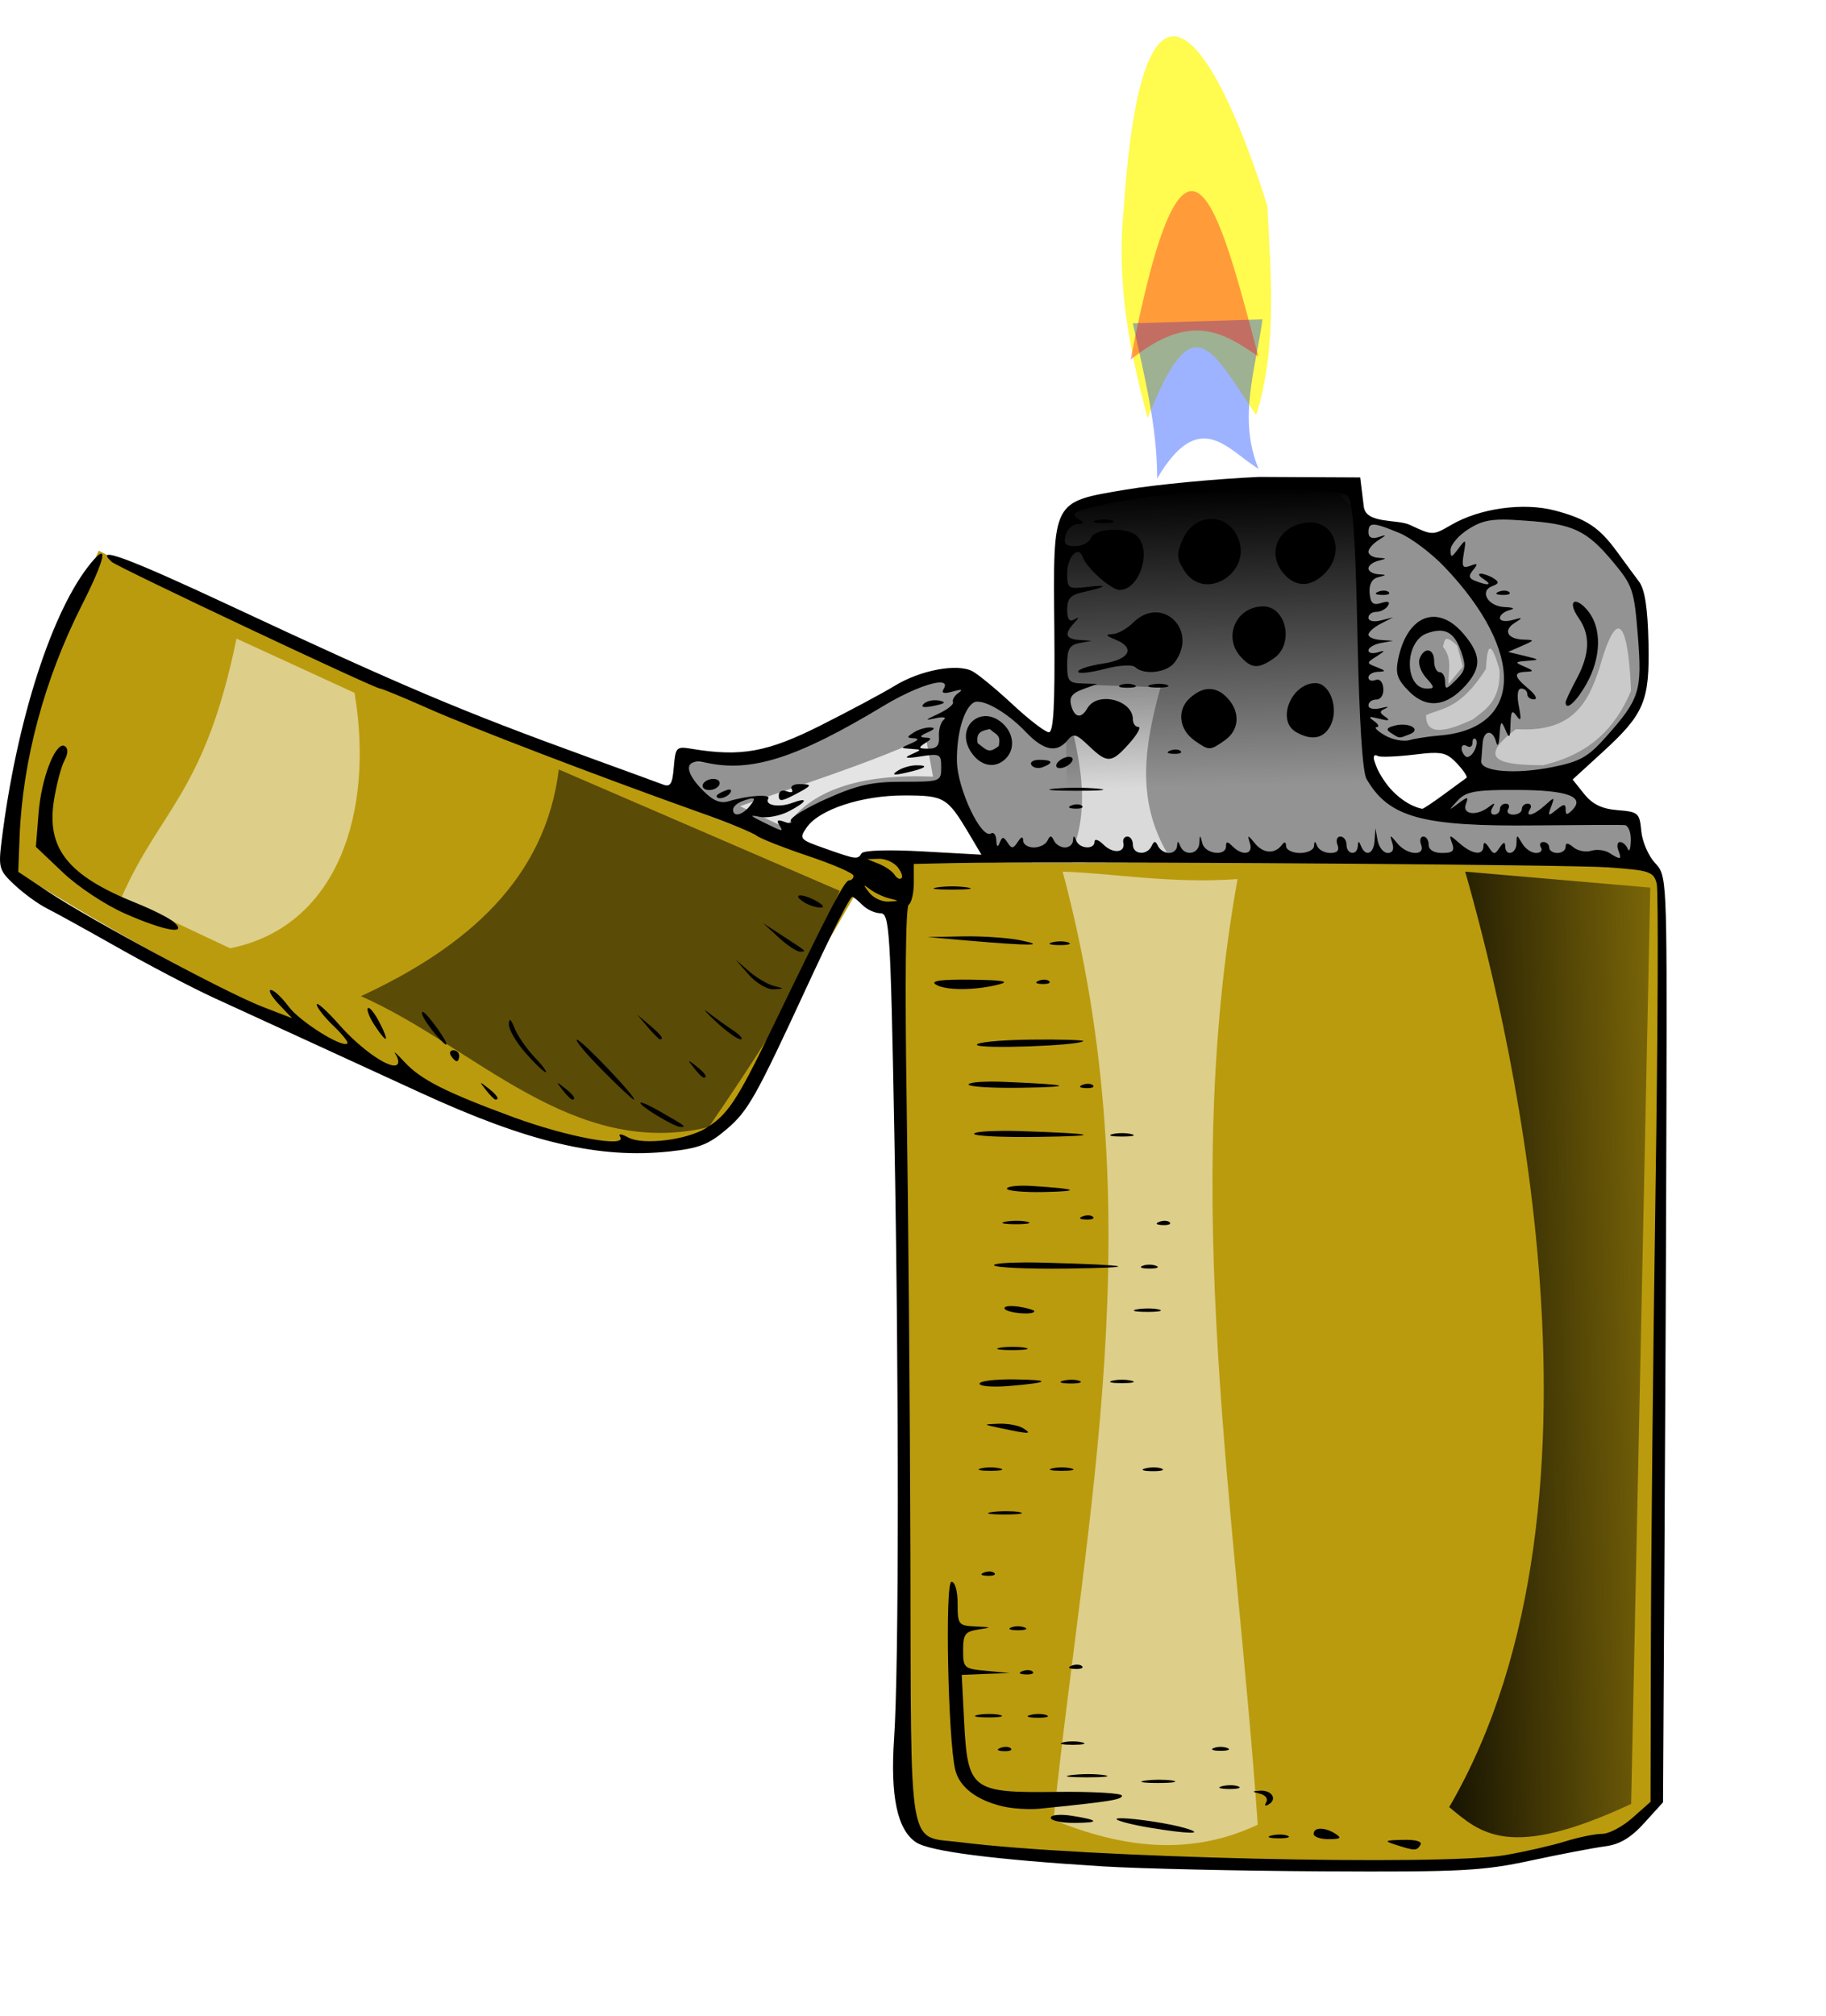 <?xml version="1.0" encoding="UTF-8" standalone="no"?>
<!-- Created with Inkscape (http://www.inkscape.org/) -->

<svg
   xmlns:dc="http://purl.org/dc/elements/1.1/"
   xmlns:cc="http://creativecommons.org/ns#"
   xmlns:rdf="http://www.w3.org/1999/02/22-rdf-syntax-ns#"
   xmlns:svg="http://www.w3.org/2000/svg"
   xmlns="http://www.w3.org/2000/svg"
   xmlns:xlink="http://www.w3.org/1999/xlink"
   xmlns:sodipodi="http://sodipodi.sourceforge.net/DTD/sodipodi-0.dtd"
   xmlns:inkscape="http://www.inkscape.org/namespaces/inkscape"
   id="svg27296"
   version="1.1"
   inkscape:version="0.48.4 r9939"
   width="465.363"
   height="513.523"
   sodipodi:docname="Tinderbox.svg">
  <defs
     id="defs27300">
    <linearGradient
       inkscape:collect="always"
       id="linearGradient27870">
      <stop
         style="stop-color:#000000;stop-opacity:1;"
         offset="0"
         id="stop27872" />
      <stop
         style="stop-color:#000000;stop-opacity:0;"
         offset="1"
         id="stop27874" />
    </linearGradient>
    <linearGradient
       id="linearGradient27827">
      <stop
         style="stop-color:#000000;stop-opacity:1;"
         offset="0"
         id="stop27829" />
      <stop
         style="stop-color:#000000;stop-opacity:0;"
         offset="1"
         id="stop27831" />
    </linearGradient>
    <linearGradient
       inkscape:collect="always"
       xlink:href="#linearGradient27827"
       id="linearGradient27833"
       x1="201.252"
       y1="29.666"
       x2="255.839"
       y2="29.666"
       gradientUnits="userSpaceOnUse"
       gradientTransform="matrix(0.021,1,-1,0.021,256.093,36.878)" />
    <filter
       inkscape:collect="always"
       id="filter27839"
       color-interpolation-filters="sRGB">
      <feGaussianBlur
         inkscape:collect="always"
         stdDeviation="0.763"
         id="feGaussianBlur27841" />
    </filter>
    <filter
       inkscape:collect="always"
       id="filter27854"
       x="-0.244"
       width="1.487"
       y="-0.153"
       height="1.305"
       color-interpolation-filters="sRGB">
      <feGaussianBlur
         inkscape:collect="always"
         stdDeviation="1.965"
         id="feGaussianBlur27856" />
    </filter>
    <linearGradient
       inkscape:collect="always"
       xlink:href="#linearGradient27870"
       id="linearGradient27876"
       x1="260.583"
       y1="172.004"
       x2="337.192"
       y2="170.256"
       gradientUnits="userSpaceOnUse"
       gradientTransform="translate(0,225)" />
    <filter
       inkscape:collect="always"
       id="filter27878"
       x="-0.836"
       width="2.672"
       y="-0.175"
       height="1.351"
       color-interpolation-filters="sRGB">
      <feGaussianBlur
         inkscape:collect="always"
         stdDeviation="12.987"
         id="feGaussianBlur27880" />
    </filter>
    <filter
       inkscape:collect="always"
       id="filter27882"
       x="-0.874"
       width="2.748"
       y="-0.182"
       height="1.364"
       color-interpolation-filters="sRGB">
      <feGaussianBlur
         inkscape:collect="always"
         stdDeviation="13.37"
         id="feGaussianBlur27884" />
    </filter>
    <filter
       inkscape:collect="always"
       id="filter27896"
       x="-0.205"
       width="1.41"
       y="-0.27"
       height="1.54"
       color-interpolation-filters="sRGB">
      <feGaussianBlur
         inkscape:collect="always"
         stdDeviation="7.467"
         id="feGaussianBlur27898" />
    </filter>
    <filter
       inkscape:collect="always"
       id="filter27910"
       x="-0.477"
       width="1.955"
       y="-0.367"
       height="1.735"
       color-interpolation-filters="sRGB">
      <feGaussianBlur
         inkscape:collect="always"
         stdDeviation="8.648"
         id="feGaussianBlur27912" />
    </filter>
    <filter
       inkscape:collect="always"
       id="filter27916"
       x="-0.152"
       width="1.304"
       y="-0.18"
       height="1.361"
       color-interpolation-filters="sRGB">
      <feGaussianBlur
         inkscape:collect="always"
         stdDeviation="1.331"
         id="feGaussianBlur27918" />
    </filter>
    <filter
       inkscape:collect="always"
       id="filter27922"
       x="-0.174"
       width="1.347"
       y="-0.157"
       height="1.314"
       color-interpolation-filters="sRGB">
      <feGaussianBlur
         inkscape:collect="always"
         stdDeviation="0.971"
         id="feGaussianBlur27924" />
    </filter>
    <filter
       inkscape:collect="always"
       id="filter27928"
       x="-0.269"
       width="1.538"
       y="-0.119"
       height="1.238"
       color-interpolation-filters="sRGB">
      <feGaussianBlur
         inkscape:collect="always"
         stdDeviation="0.409"
         id="feGaussianBlur27930" />
    </filter>
    <filter
       inkscape:collect="always"
       id="filter27934"
       x="-0.133"
       width="1.267"
       y="-0.286"
       height="1.572"
       color-interpolation-filters="sRGB">
      <feGaussianBlur
         inkscape:collect="always"
         stdDeviation="1.96"
         id="feGaussianBlur27936" />
    </filter>
    <filter
       inkscape:collect="always"
       id="filter27940"
       x="-0.243"
       width="1.486"
       y="-0.095"
       height="1.19"
       color-interpolation-filters="sRGB">
      <feGaussianBlur
         inkscape:collect="always"
         stdDeviation="2.765"
         id="feGaussianBlur27942" />
    </filter>
    <filter
       inkscape:collect="always"
       id="filter28016"
       x="-0.699"
       width="2.398"
       y="-0.53"
       height="2.06"
       color-interpolation-filters="sRGB">
      <feGaussianBlur
         inkscape:collect="always"
         stdDeviation="6.788"
         id="feGaussianBlur28018" />
    </filter>
    <filter
       inkscape:collect="always"
       id="filter28020"
       x="-0.532"
       width="2.064"
       y="-0.434"
       height="1.867"
       color-interpolation-filters="sRGB">
      <feGaussianBlur
         inkscape:collect="always"
         stdDeviation="5.246"
         id="feGaussianBlur28022" />
    </filter>
  </defs>
  <sodipodi:namedview
     pagecolor="#ffffff"
     bordercolor="#666666"
     borderopacity="1"
     objecttolerance="10"
     gridtolerance="10"
     guidetolerance="10"
     inkscape:pageopacity="0"
     inkscape:pageshadow="2"
     inkscape:window-width="1270"
     inkscape:window-height="736"
     id="namedview27298"
     showgrid="false"
     inkscape:zoom="0.85818182"
     inkscape:cx="361.73127"
     inkscape:cy="216.96087"
     inkscape:window-x="4"
     inkscape:window-y="22"
     inkscape:window-maximized="0"
     inkscape:current-layer="svg27296"
     fit-margin-top="0"
     fit-margin-left="0"
     fit-margin-right="0"
     fit-margin-bottom="0" />
  <path
     style="fill:#6b6b6b;fill-opacity:0.728;stroke:none"
     d="m 315.682,123.854 c -13.636,0.145 -27.654,1.2 -43.144,5.671 -5.857,8.882 -2.294,39.731 -3.446,59.59 l -27.439,-17.319 c -22.509,5.531 -41.674,24.457 -67.529,22.204 l 1.221,7.721 26.828,13 c 2.455,-11.365 18.116,-14.06 39.479,-13 l 11.778,15.443 166.336,2.007 c -3.81,-12.3 -3.444,-10.849 -15.486,-13 l -5.278,-8.55 c 7.086,-3.885 12.351,-9.163 18.933,-19.107 1.615,-22.301 2.592,-28.612 -15.268,-45.107 -16.815,-3.251 -24.46,-4.121 -36.993,5.278 -10.944,-3.872 -21.783,-7.788 -25.607,-14.657 -8.131,-0.03 -16.204,-0.262 -24.386,-0.174 z m 51.432,66.482 c 5.781,2.521 5.109,4.612 7.285,6.893 -0.539,5.374 -5.665,7.536 -11.56,9.161 -14.077,-2.091 -9.673,-9.463 -13.654,-14.439 z"
     id="path27820"
     inkscape:connector-curvature="0"
     sodipodi:nodetypes="scccccccccccccccsccccc" />
  <path
     style="fill:#ba9b0d;fill-opacity:1;stroke:none"
     d="m 221.276,222.535 c -7.396,-5.906 1.202,-5.248 9.777,-4.601 l 22.429,1.725 c 55.977,0.959 146.245,-3.462 167.93,2.876 3.798,4.651 0.96,25.975 1.28,38.963 1.597,64.843 -1.033,130.296 -0.234,195.139 1.104,4.397 -5.73,8.795 -11.973,13.192 l -43.133,5.751 c -45.806,-1.423 -93.809,0.816 -135.149,-8.051 l -4.026,-234.067 -9.202,-5.176 c 0.71,-1.974 0.629,-4.738 2.3,-5.751 z"
     id="path27818"
     inkscape:connector-curvature="0"
     sodipodi:nodetypes="ccccsccccccc" />
  <path
     style="fill:#ba9b0d;fill-opacity:1;stroke:none"
     d="m 25.166,140.295 c 62.746,31.983 129.026,57.606 195.535,82.815 l -36.231,62.686 c -8.839,9.341 -22.346,7.012 -35.656,5.176 C 95.909,273.213 47.402,249.298 2.162,220.81 4.358,186.51 14.731,163.36 25.166,140.295 z"
     id="path27308"
     inkscape:connector-curvature="0"
     sodipodi:nodetypes="cccccc" />
  <path
     style="fill:#ffffff;fill-opacity:0.658;stroke:none;filter:url(#filter27854)"
     d="m 203.312,305.134 17.303,0.412 c -5.894,-10.094 -3.996,-20.187 -1.236,-30.281 l -18.127,-0.618 c 2.341,10.162 5.999,20.324 2.06,30.486 z"
     id="path27848"
     inkscape:connector-curvature="0"
     sodipodi:nodetypes="ccccc"
     transform="matrix(1.396,0,0,1.396,-10.49,-209.168)" />
  <path
     style="fill:url(#linearGradient27833);fill-opacity:1;stroke:none;filter:url(#filter27839)"
     d="m 254.067,239.448 c 3.388,6.948 2.908,42.049 4.156,58.232 l -56.087,1.982 c 0.855,-14.093 -2.638,-51.866 0.71,-56.699 14.93,-6.351 33.073,-4.938 51.221,-3.515 z"
     id="path27825"
     inkscape:connector-curvature="0"
     sodipodi:nodetypes="ccccc"
     transform="matrix(1.396,0,0,1.396,-10.49,-209.168)" />
  <path
     style="fill:none;stroke:none"
     d="m 249.365,188.286 2.847,-2.237 3.863,4.677 z"
     id="path27843"
     inkscape:connector-curvature="0" />
  <path
     style="fill:#ffffff;fill-opacity:0.748;stroke:none;filter:url(#filter27934)"
     d="m 142.598,296.954 8.302,3.933 c 4.443,-6.827 13.579,-9.893 26.947,-9.322 l -1.311,-7.137 c -11.313,5.051 -22.625,8.55 -33.938,12.526 z"
     id="path27932"
     inkscape:connector-curvature="0"
     sodipodi:nodetypes="ccccc"
     transform="matrix(1.396,0,0,1.396,-10.49,-209.168)" />
  <path
     style="fill:#ffffff;fill-opacity:0.515;stroke:none;filter:url(#filter27878)"
     d="m 201.518,308.898 c 8.941,0.253 19.697,2.242 31.924,1.357 -10.407,58.069 -0.386,114.489 3.687,172.558 -12.429,5.869 -24.859,4.207 -37.288,-0.874 5.881,-56.341 18.386,-110.538 1.677,-173.04 z"
     id="path27858"
     inkscape:connector-curvature="0"
     sodipodi:nodetypes="ccccc"
     transform="matrix(1.396,0,0,1.396,-10.49,-209.168)" />
  <path
     style="fill:url(#linearGradient27876);fill-opacity:1;stroke:none;filter:url(#filter27882)"
     d="m 275,308.898 33.792,2.913 -3.496,167.214 c -22.323,10.425 -27.517,5.277 -33.21,0.583 C 305.293,422.535 281.526,331.785 275,308.898 z"
     id="path27864"
     inkscape:connector-curvature="0"
     sodipodi:nodetypes="ccccc"
     transform="matrix(1.396,0,0,1.396,-10.49,-209.168)" />
  <path
     style="fill:#000000;fill-opacity:0.515;stroke:none;filter:url(#filter27896)"
     d="m 73.411,331.621 c 20.833,9.194 38.536,29.865 63.506,23.888 19.81,-29.035 17.88,-29.262 23.888,-43.114 L 109.534,290.254 c -2.467,19.881 -16.62,32.326 -36.123,41.367 z"
     id="path27886"
     inkscape:connector-curvature="0"
     sodipodi:nodetypes="ccccc"
     transform="matrix(1.396,0,0,1.396,-10.49,-209.168)" />
  <path
     style="fill:#ffffff;fill-opacity:0.515;stroke:none;filter:url(#filter27910)"
     d="m 49.523,322.881 -19.809,-9.322 c 7.082,-16.113 15.199,-19.026 20.975,-47.193 l 21.557,9.905 c 3.67,22.042 -3.25,42.716 -22.722,46.61 z"
     id="path27900"
     inkscape:connector-curvature="0"
     sodipodi:nodetypes="ccccc"
     transform="matrix(1.396,0,0,1.396,-10.49,-209.168)" />
  <path
     style="fill:#ffffff;fill-opacity:0.515;stroke:none;filter:url(#filter27916)"
     d="m 284.266,282.887 c 10.45,0.685 13.196,-4.934 15.243,-11.123 3.671,-13.041 5.324,-6.447 5.768,4.12 -3.565,8.56 -9.411,11.989 -16.067,13.595 -7.119,-0.059 -12.72,-0.678 -4.944,-6.592 z"
     id="path27914"
     inkscape:connector-curvature="0"
     sodipodi:nodetypes="ccccc"
     transform="matrix(1.396,0,0,1.396,-10.49,-209.168)" />
  <path
     style="fill:#ffffff;fill-opacity:0.515;stroke:none;filter:url(#filter27922)"
     d="m 267.863,280.35 c -0.062,3.844 3.635,3.062 8.594,0.728 1.765,-1.488 5.114,-3.072 4.807,-9.031 -1.746,-6.034 -2.271,-4.128 -2.476,-0.146 -4.785,7.583 -8.335,7.164 -10.924,8.448 z"
     id="path27920"
     inkscape:connector-curvature="0"
     sodipodi:nodetypes="ccccc"
     transform="matrix(1.396,0,0,1.396,-10.49,-209.168)" />
  <path
     style="fill:#ffffff;fill-opacity:0.515;stroke:none;filter:url(#filter27928)"
     d="m 270.922,267.823 c 0.384,-0.784 0.053,-2.639 2.622,-0.146 l 1.02,3.787 -2.622,3.204 c -0.064,-2.282 0.812,-4.564 -1.02,-6.846 z"
     id="path27926"
     inkscape:connector-curvature="0"
     sodipodi:nodetypes="ccccc"
     transform="matrix(1.396,0,0,1.396,-10.49,-209.168)" />
  <path
     style="fill:#000000"
     d="m 320.83,121.498 c -11.133,0.501 -26.367,1.959 -33.852,3.228 -19.028,3.227 -18.583,2.329 -18.278,35.684 0.175,19.216 -0.196,26.148 -1.396,26.13 -0.899,-0.014 -5.007,-3.159 -9.161,-7.023 -4.154,-3.865 -8.795,-7.704 -10.295,-8.507 -3.864,-2.068 -13.292,-0.306 -19.849,3.708 -3.071,1.88 -11.565,6.414 -18.845,10.077 -13.533,6.809 -20.264,8.053 -32.805,5.976 -3.99,-0.661 -4.205,-0.473 -4.624,4.624 -0.358,4.356 -0.877,5.185 -2.792,4.45 -1.294,-0.497 -9.894,-3.635 -19.107,-6.98 -32.337,-11.74 -47.201,-18.027 -90.955,-38.476 -26.321,-12.301 -35.089,-15.546 -30.406,-11.255 1.453,1.332 67.032,32.281 68.402,32.281 0.477,0 5.992,2.278 12.258,5.06 11.03,4.897 42.305,16.88 69.056,26.436 7.164,2.559 13.76,5.251 14.657,5.976 0.898,0.725 6.84,3.06 13.174,5.191 6.334,2.132 11.517,4.376 11.517,5.017 0,0.641 -0.517,1.178 -1.134,1.178 -1.145,0 -4.664,6.77 -19.631,37.691 -8.96,18.511 -11.352,22.095 -16.926,25.476 -4.951,3.004 -15.996,4.324 -19.674,2.356 -1.906,-1.02 -2.67,-1.064 -2.094,-0.131 1.727,2.794 -13.522,-0.024 -27.09,-5.017 -17.484,-6.435 -23.703,-9.579 -27.919,-14.134 -1.919,-2.074 -2.954,-2.971 -2.268,-1.963 0.685,1.008 0.902,2.195 0.48,2.617 -1.531,1.531 -9.175,-3.7 -14.788,-10.077 -3.159,-3.589 -5.758,-5.923 -5.758,-5.191 0,0.732 1.893,3.167 4.188,5.366 2.295,2.199 3.922,4.235 3.621,4.537 -1.266,1.266 -12.16,-5.573 -15.006,-9.423 -1.698,-2.297 -3.736,-4.188 -4.493,-4.188 -0.757,0 0.145,1.638 2.007,3.621 l 3.403,3.577 -7.678,-2.966 c -9.295,-3.617 -43.804,-22.156 -54.442,-29.228 l -7.678,-5.104 0.349,-9.03 c 0.775,-19.407 6.344,-40.1 15.835,-58.848 5.944,-11.741 6.972,-16.35 2.443,-10.906 -9.977,11.993 -19.065,40.21 -22.859,70.844 -0.856,6.911 -0.675,7.571 3.315,11.298 2.332,2.178 6.002,4.853 8.158,5.933 2.156,1.08 10.296,5.57 18.104,9.99 7.807,4.42 18.8,10.185 24.429,12.782 5.629,2.597 17.79,8.163 27.003,12.389 9.213,4.226 20.835,9.573 25.825,11.866 27.459,12.614 45.44,16.846 63.428,14.919 7.469,-0.8 9.96,-1.768 14.57,-5.715 5.418,-4.638 7.351,-8.066 20.329,-36.12 6.481,-14.01 11.028,-23.033 11.647,-23.033 0.263,0 1.422,0.942 2.574,2.094 1.152,1.152 3.223,2.094 4.58,2.094 2.301,0 2.559,3.75 3.534,55.489 1.22,64.794 1.186,136.664 -0.044,154.601 -1.017,14.839 0.798,23.446 5.627,26.61 3.506,2.297 19.713,4.365 47.55,6.107 9.213,0.577 34.441,1.149 56.056,1.265 35.255,0.19 40.716,-0.098 53.046,-2.748 7.56,-1.625 16.071,-3.247 18.933,-3.621 3.75,-0.49 6.556,-2.176 9.99,-5.976 l 4.755,-5.235 0.349,-59.851 c 0.205,-32.915 0.451,-86.053 0.523,-118.045 0.131,-57.891 0.1,-58.182 -2.923,-61.422 -1.67,-1.79 -3.241,-5.427 -3.49,-8.114 -0.427,-4.606 -0.756,-4.904 -6.02,-5.322 -4.021,-0.319 -6.425,-1.5 -8.55,-4.144 l -2.923,-3.664 7.547,-6.893 c 10.768,-9.841 12.112,-13.074 11.778,-28.093 -0.191,-8.587 -0.919,-13.417 -2.356,-15.355 -1.153,-1.555 -3.682,-4.97 -5.584,-7.59 -4.543,-6.259 -7.792,-8.456 -15.923,-10.601 -8.018,-2.115 -19.148,-0.559 -26.392,3.664 -4.695,2.737 -4.785,2.713 -10.557,0 -3.195,-1.502 -11.206,-0.2 -11.735,-4.624 l -0.916,-7.46 z m 7.852,3.228 c 7.859,0.085 13.786,0.571 14.745,1.527 1.351,1.347 2.011,10.476 2.53,35.597 0.451,21.832 1.267,34.796 2.312,36.6 5.683,9.813 14.149,12.126 43.056,11.822 11.517,-0.121 21.724,-0.156 22.684,-0.087 0.972,0.07 1.675,1.831 1.614,3.97 -0.061,2.111 -0.398,3.054 -0.785,2.094 -0.387,-0.96 -1.283,-1.745 -1.963,-1.745 -0.68,0 -0.878,0.942 -0.436,2.094 0.934,2.433 0.594,2.534 -2.268,0.698 -1.152,-0.738 -3.244,-0.997 -4.624,-0.567 -1.38,0.43 -3.422,0.053 -4.537,-0.872 -1.43,-1.187 -2.007,-1.236 -2.007,-0.131 0,0.862 -0.942,1.57 -2.094,1.57 -1.152,0 -2.094,-0.628 -2.094,-1.396 0,-0.768 -0.67,-1.396 -1.483,-1.396 -0.813,0 -1.085,0.628 -0.611,1.396 0.475,0.768 -0.106,1.396 -1.265,1.396 -1.159,0 -2.751,-1.099 -3.534,-2.443 -1.355,-2.327 -1.399,-2.327 -1.44,0 -0.048,2.745 -2.846,3.423 -2.879,0.698 -0.014,-1.167 -0.477,-1.051 -1.396,0.349 -1.222,1.861 -1.526,1.861 -2.748,0 -0.919,-1.4 -1.382,-1.516 -1.396,-0.349 -0.03,2.479 -2.801,2.159 -6.064,-0.698 -2.657,-2.327 -2.768,-2.327 -1.919,0 0.696,1.907 0.161,2.443 -2.53,2.443 -2.133,0 -3.446,-0.798 -3.446,-2.094 0,-1.152 -0.609,-2.094 -1.352,-2.094 -0.744,0 -1.009,0.942 -0.567,2.094 1.142,2.976 -3.547,2.706 -6.064,-0.349 -1.917,-2.327 -1.997,-2.327 -1.265,0 0.481,1.529 0.044,2.443 -1.178,2.443 -1.074,0 -2.241,-1.413 -2.574,-3.141 l -0.567,-3.141 -0.218,3.141 c -0.205,3.387 -2.3,4.237 -3.446,1.396 -0.563,-1.396 -0.741,-1.396 -0.829,0 -0.158,2.496 -2.879,2.166 -2.879,-0.349 0,-1.152 -0.721,-2.094 -1.57,-2.094 -0.85,0 -1.184,0.942 -0.742,2.094 0.539,1.405 -0.023,2.094 -1.789,2.094 -1.447,0 -2.972,-0.785 -3.359,-1.745 -0.563,-1.396 -0.741,-1.396 -0.829,0 -0.061,0.96 -1.658,1.745 -3.577,1.745 -1.919,0 -3.522,-0.785 -3.534,-1.745 -0.013,-1.081 -0.412,-1.214 -1.047,-0.349 -1.777,2.419 -4.722,2.282 -6.849,-0.305 -1.911,-2.325 -2.024,-2.32 -1.309,-0.044 0.887,2.821 -1.913,3.278 -4.45,0.742 -1.303,-1.303 -1.658,-1.303 -1.658,0 0,2.633 -5.308,1.982 -6.02,-0.742 -0.608,-2.327 -0.631,-2.327 -0.785,0 -0.185,2.798 -3.786,3.316 -4.842,0.698 -0.563,-1.396 -0.741,-1.396 -0.829,0 -0.061,0.96 -0.963,1.745 -2.05,1.745 -1.088,0 -2.344,-0.785 -2.792,-1.745 -0.651,-1.396 -1.006,-1.396 -1.658,0 -1.142,2.447 -4.755,2.182 -4.755,-0.349 0,-1.152 -0.628,-2.094 -1.396,-2.094 -0.768,0 -1.239,0.707 -1.047,1.57 0.576,2.592 -2.644,2.896 -5.06,0.48 -1.241,-1.241 -2.268,-1.564 -2.268,-0.742 0,2.083 -3.809,1.867 -4.668,-0.262 -0.563,-1.396 -0.741,-1.396 -0.829,0 -0.061,0.96 -0.963,1.745 -2.05,1.745 -1.088,0 -2.344,-0.785 -2.792,-1.745 -0.651,-1.396 -1.006,-1.396 -1.658,0 -0.448,0.96 -2.018,1.745 -3.49,1.745 -1.472,0 -2.693,-0.785 -2.705,-1.745 -0.014,-1.167 -0.477,-1.051 -1.396,0.349 -1.144,1.742 -1.553,1.758 -2.574,0.174 -1.036,-1.607 -1.368,-1.607 -2.007,0 -0.514,1.294 -0.798,1.106 -0.872,-0.611 -0.061,-1.389 -0.658,-2.174 -1.352,-1.745 -2.469,1.526 -8.56,-11.357 -8.681,-18.365 -0.119,-6.924 1.724,-13.413 4.231,-14.963 2.018,-1.247 8.444,2.347 13.305,7.46 4.519,4.753 7.882,5.457 10.601,2.181 1.577,-1.9 2.224,-1.739 5.497,1.396 4.717,4.519 5.753,4.443 10.295,-0.654 2.052,-2.303 3.086,-4.188 2.312,-4.188 -0.774,0 -1.396,-0.862 -1.396,-1.919 0,-5.006 -9.097,-7.23 -11.604,-2.836 -1.571,2.754 -3.308,2.414 -4.144,-0.785 -0.526,-2.01 0.244,-3.059 2.966,-4.057 l 3.708,-1.352 -3.839,-0.131 c -3.42,-0.098 -3.839,-0.619 -3.839,-4.886 0,-3.856 0.612,-4.922 3.141,-5.409 l 3.141,-0.567 -3.141,-0.218 c -3.535,-0.214 -3.964,-1.508 -1.396,-4.275 1.396,-1.504 1.396,-1.704 0,-0.916 -1.197,0.676 -1.745,-0.142 -1.745,-2.574 0,-2.732 0.881,-3.71 3.839,-4.362 6.31,-1.392 6.981,-2.061 1.396,-1.396 -4.981,0.593 -5.235,0.42 -5.235,-3.403 0,-4.291 2.912,-7.362 3.97,-4.188 0.898,2.693 7.249,8.376 9.379,8.376 5.063,0 8.303,-9.888 4.493,-13.698 -2.42,-2.42 -10.803,-2.105 -11.778,0.436 -0.442,1.152 -2.248,2.094 -4.013,2.094 -2.523,0 -3.017,-0.598 -2.443,-2.792 0.402,-1.536 1.756,-2.824 3.01,-2.836 1.812,-0.017 1.854,-0.268 0.349,-1.221 -2.701,-1.711 -0.993,-2.378 12.433,-4.886 9.752,-1.822 28.214,-2.803 41.311,-2.661 z m -20.372,7.46 c -2.795,0.172 -5.587,2.028 -7.023,5.497 -1.474,3.558 -1.378,4.773 0.611,7.809 5.268,8.04 17.549,0.155 13.523,-8.681 -1.498,-3.288 -4.316,-4.796 -7.111,-4.624 z m -26.741,0.131 c -0.759,-0.01 -1.589,0.085 -2.268,0.262 -1.358,0.354 -0.558,0.67 1.745,0.698 2.303,0.029 3.388,-0.272 2.443,-0.654 -0.473,-0.191 -1.16,-0.296 -1.919,-0.305 z m 101.817,0.044 c 1.428,0.007 3.101,0.123 5.148,0.262 12.331,0.835 15.772,2.418 22.466,10.426 5.097,6.098 5.471,7.146 6.413,18.933 1.126,14.096 0.489,16.077 -8.158,25.781 -4.579,5.139 -6.602,6.251 -13.741,7.678 -9.366,1.871 -18.229,1.131 -18.016,-1.527 0.077,-0.96 0.234,-3.001 0.349,-4.537 0.258,-3.441 2.577,-3.675 3.446,-0.349 0.377,1.441 0.719,0.725 0.872,-1.745 0.227,-3.648 0.438,-3.828 1.483,-1.396 1.034,2.406 1.206,2.213 1.309,-1.396 0.095,-3.334 0.409,-3.761 1.57,-2.094 1.085,1.557 1.232,0.932 0.567,-2.443 -0.565,-2.868 -0.342,-4.537 0.611,-4.537 0.829,0 1.527,0.628 1.527,1.396 0,0.768 0.785,1.378 1.745,1.352 0.96,-0.026 0.332,-1.22 -1.396,-2.661 -3.777,-3.151 -3.951,-4.232 -0.698,-4.362 2.089,-0.084 2.038,-0.283 -0.349,-1.309 -2.582,-1.109 -2.529,-1.24 0.698,-1.483 3.271,-0.247 3.228,-0.314 -0.698,-1.265 l -4.188,-1.003 3.49,-1.527 c 3.317,-1.448 3.344,-1.53 0.436,-1.614 -4.102,-0.119 -5.275,-2.365 -2.225,-4.275 2.156,-1.35 2.085,-1.447 -0.654,-0.698 -1.727,0.472 -3.141,0.24 -3.141,-0.523 0,-0.763 1.099,-1.656 2.443,-2.007 1.566,-0.409 1.099,-0.681 -1.265,-0.785 -4.215,-0.185 -6.483,-4.04 -3.141,-5.322 1.765,-0.677 1.851,-1.054 0.349,-2.007 -1.024,-0.649 -2.504,-1.178 -3.272,-1.178 -0.768,0 -0.454,0.608 0.698,1.352 2.379,1.538 1.335,1.806 -2.007,0.523 -1.755,-0.673 -1.885,-1.3 -0.611,-2.836 1.313,-1.582 1.152,-1.774 -0.742,-1.047 -1.949,0.748 -2.233,0.229 -1.658,-3.097 0.653,-3.776 0.56,-3.86 -1.352,-1.309 -1.786,2.383 -2.007,2.443 -2.007,0.349 0,-1.31 2.042,-3.702 4.537,-5.278 2.851,-1.802 4.876,-2.464 9.161,-2.443 z m -49.643,0.698 c -0.43,0.007 -0.846,0.051 -1.309,0.131 -7.033,1.223 -9.697,8.055 -5.104,13.131 3.01,3.326 6.774,3.259 10.252,-0.218 5.302,-5.302 2.611,-13.143 -3.839,-13.043 z m 16.053,0.611 c 1.045,-0.159 3.049,0.548 6.805,2.094 2.973,1.224 8.171,5.126 11.56,8.681 20.665,21.677 20.083,41.18 -1.265,42.925 -2.701,0.221 -6.142,0.749 -7.678,1.178 -1.536,0.428 -4.362,-0.104 -6.282,-1.221 -1.919,-1.118 -2.862,-2.055 -2.094,-2.094 0.768,-0.039 0.454,-0.764 -0.698,-1.57 -1.612,-1.129 -1.291,-1.245 1.396,-0.567 2.405,0.607 2.882,0.472 1.57,-0.436 -1.607,-1.113 -1.607,-1.46 0,-2.181 1.047,-0.47 0.506,-0.516 -1.221,-0.087 -1.782,0.442 -3.141,0.147 -3.141,-0.698 0,-0.82 0.903,-1.483 2.007,-1.483 1.155,0 1.911,-1.21 1.789,-2.836 -0.126,-1.679 -0.941,-2.547 -2.007,-2.138 -0.987,0.379 -1.789,0.089 -1.789,-0.654 0,-0.744 1.099,-1.386 2.443,-1.44 2.109,-0.085 2.051,-0.256 -0.305,-1.178 -2.709,-1.06 -2.709,-1.074 0,-2.792 2.157,-1.368 2.235,-1.603 0.305,-1.003 -1.344,0.418 -2.443,0.21 -2.443,-0.48 0,-0.69 1.413,-1.543 3.141,-1.876 l 3.141,-0.567 -3.141,-0.218 c -1.727,-0.105 -3.141,-0.702 -3.141,-1.352 0,-0.65 1.413,-1.903 3.141,-2.792 l 3.141,-1.614 -3.141,0.785 c -1.795,0.457 -3.141,0.153 -3.141,-0.698 0,-0.82 0.9,-1.483 2.007,-1.483 1.106,0 2.441,-0.72 2.966,-1.57 0.626,-1.014 0.045,-1.252 -1.701,-0.698 -2.082,0.661 -2.747,0.12 -2.966,-2.53 -0.182,-2.199 0.568,-3.602 2.138,-4.013 2.275,-0.596 2.297,-0.633 0,-0.785 -1.344,-0.089 -2.443,-0.772 -2.443,-1.483 0,-0.711 1.099,-1.568 2.443,-1.919 2.327,-0.608 2.327,-0.631 0,-0.785 -1.344,-0.089 -2.443,-0.797 -2.443,-1.527 0,-0.73 1.099,-2.015 2.443,-2.879 2.327,-1.496 2.327,-1.552 0,-0.829 -1.562,0.486 -2.443,0.046 -2.443,-1.265 0,-1.138 0.234,-1.795 1.047,-1.919 z m 3.01,16.795 c -0.485,-0.02 -1.023,0.06 -1.527,0.262 -1.114,0.446 -0.797,0.762 0.829,0.829 1.472,0.061 2.296,-0.234 1.832,-0.698 -0.232,-0.232 -0.649,-0.373 -1.134,-0.393 z m 30.711,0 c -0.485,-0.02 -1.023,0.06 -1.527,0.262 -1.114,0.446 -0.797,0.762 0.829,0.829 1.472,0.061 2.296,-0.234 1.832,-0.698 -0.232,-0.232 -0.649,-0.373 -1.134,-0.393 z m 17.842,2.836 c -0.837,0.173 -0.709,1.744 1.003,4.188 2.994,4.275 2.806,9.192 -0.567,15.486 -1.536,2.865 -2.792,5.546 -2.792,5.933 0,2.335 2.706,-0.057 5.322,-4.711 3.768,-6.704 3.935,-14.171 0.393,-18.54 -1.461,-1.802 -2.708,-2.49 -3.359,-2.356 z m -79.438,1.178 c -6.843,0 -10.324,7.736 -5.758,12.782 2.823,3.12 4.53,3.208 8.55,0.393 5.146,-3.604 3.111,-13.174 -2.792,-13.174 z m -27.57,1.527 c -1.828,0.038 -3.804,0.838 -5.627,2.661 -1.536,1.536 -3.891,2.83 -5.235,2.879 -1.872,0.068 -1.708,0.385 0.698,1.352 5.299,2.13 3.771,5.114 -3.141,6.151 -3.455,0.518 -6.282,1.448 -6.282,2.05 0,0.602 2.984,0.295 6.631,-0.654 3.902,-1.016 7.159,-1.212 7.939,-0.48 2.223,2.086 8.025,1.411 9.99,-1.178 4.705,-6.198 0.51,-12.897 -4.973,-12.782 z m 71.063,1.134 c -4.12,-0.039 -7.697,3.803 -9.117,10.906 -0.71,3.548 -0.18,5.098 2.836,8.114 4.453,4.453 9.508,3.9 14.396,-1.57 4.08,-4.567 3.958,-7.769 -0.48,-13.043 -2.494,-2.964 -5.162,-4.382 -7.634,-4.406 z m 1.221,3.534 c 2.713,-0.13 4.428,1.55 5.758,5.366 1.303,3.738 1.107,4.738 -1.309,7.154 -2.506,2.506 -2.792,2.574 -2.792,0.436 0,-1.322 -0.628,-2.399 -1.396,-2.399 -0.768,0 -1.396,-1.256 -1.396,-2.792 0,-3.291 -2.524,-3.739 -3.708,-0.654 -0.453,1.18 0.294,3.379 1.658,4.886 2.204,2.436 2.228,2.748 0.218,2.748 -5.773,0 -5.846,-11.857 -0.087,-14.047 1.146,-0.436 2.149,-0.655 3.054,-0.698 z m -127.642,13.218 c 1.641,-0.183 2.306,0.326 1.483,1.658 -0.65,1.051 0.1,1.249 2.356,0.611 2.227,-0.631 2.692,-0.521 1.44,0.349 -1.025,0.712 -1.653,1.791 -1.396,2.356 0.258,0.565 -1.405,1.897 -3.708,2.966 -3.527,1.637 -3.637,1.787 -0.698,1.134 1.919,-0.427 2.84,-0.234 2.05,0.393 -0.79,0.626 -1.331,2.548 -1.221,4.275 0.148,2.335 -0.598,3.113 -2.792,3.097 -2.416,-0.017 -2.544,-0.244 -0.829,-1.352 1.861,-1.203 1.861,-1.377 0,-1.483 -1.411,-0.081 -1.183,-0.501 0.698,-1.309 1.841,-0.791 2.079,-1.214 0.698,-1.265 -1.152,-0.042 -3.036,0.521 -4.188,1.265 -1.861,1.203 -1.861,1.377 0,1.483 1.411,0.081 1.183,0.5 -0.698,1.309 -2.792,1.2 -2.792,1.2 0,1.396 2.792,0.196 2.792,0.175 0,1.44 -1.99,0.902 -1.289,1.065 2.443,0.48 4.922,-0.771 5.235,-0.636 5.235,2.792 0,3.582 -0.181,3.664 -9.772,3.664 -7.919,0 -11.582,0.822 -19.5,4.362 -5.367,2.4 -9.44,4.921 -9.03,5.584 0.409,0.663 -0.34,0.767 -1.658,0.262 -1.625,-0.624 -2.081,-0.41 -1.396,0.698 1.201,1.943 1.292,1.984 -4.013,-0.611 -3.438,-1.681 -3.583,-1.919 -0.829,-1.352 1.845,0.38 5.143,-0.266 7.329,-1.396 4.741,-2.452 5.253,-3.773 0.829,-2.138 -3.4,1.257 -7.069,0.562 -6.02,-1.134 0.734,-1.187 -5.323,-0.776 -9.946,0.654 -2.24,0.693 -4.02,-0.007 -6.631,-2.617 -5.174,-5.174 -4.814,-8.394 0.829,-7.154 11.467,2.519 23.135,-1.231 45.107,-14.483 5.668,-3.418 11.093,-5.628 13.829,-5.933 z m 96.277,0.131 c -6.192,0 -10.03,9.512 -5.017,12.433 4.102,2.389 7.317,1.7 8.986,-1.963 1.959,-4.299 -0.388,-10.47 -3.97,-10.47 z m -47.942,0.174 c -0.633,0 -1.265,0.112 -1.745,0.305 -0.96,0.387 -0.174,0.698 1.745,0.698 1.919,0 2.705,-0.311 1.745,-0.698 -0.48,-0.194 -1.112,-0.305 -1.745,-0.305 z m 8.201,0 c -0.759,-0.01 -1.589,0.085 -2.268,0.262 -1.358,0.354 -0.558,0.67 1.745,0.698 2.303,0.029 3.388,-0.272 2.443,-0.654 -0.473,-0.191 -1.16,-0.296 -1.919,-0.305 z m 12.127,1.352 c -1.444,0.158 -2.942,0.938 -4.45,2.312 -3.334,3.037 -2.753,8.004 1.265,10.819 3.716,2.603 3.867,2.582 7.678,-0.087 3.674,-2.573 4.002,-7.089 0.785,-10.644 -1.635,-1.807 -3.421,-2.602 -5.278,-2.399 z m -69.405,2.836 c -1.135,0.01 -2.277,0.358 -2.836,0.916 -0.874,0.874 0.026,1.043 2.574,0.523 2.922,-0.596 3.272,-0.946 1.352,-1.352 -0.356,-0.075 -0.712,-0.09 -1.091,-0.087 z m 13.349,4.057 c -4.109,-0.325 -7.328,4.259 -4.144,9.117 2.403,3.668 6.175,4.382 8.856,1.701 2.318,-2.318 2.133,-6.069 -0.48,-8.681 -1.365,-1.365 -2.862,-2.029 -4.231,-2.138 z m 0.626,3.285 c 1.843,1.592 2.837,1.407 2.328,4.306 -2.582,2.061 -3.087,1.025 -5.396,-0.713 -0.478,-2.945 1.161,-3.134 3.068,-3.593 z m 104.551,-1.104 c -0.436,0.036 -0.85,0.098 -1.309,0.218 -2.115,0.553 -2.346,1.013 -0.916,1.919 2.266,1.436 1.865,1.381 4.668,0.305 2.811,-1.079 0.606,-2.694 -2.443,-2.443 z m 18.845,3.534 c 0.132,-0.053 0.31,0.004 0.48,0.174 0.454,0.454 0.253,1.823 -0.436,3.054 -0.689,1.231 -1.691,1.798 -2.225,1.265 -1.491,-1.491 -1.139,-3.547 0.436,-2.574 0.768,0.475 1.396,0.069 1.396,-0.872 0,-0.588 0.129,-0.958 0.349,-1.047 z m -359.501,1.789 c -2.309,-0.125 -5.598,8.584 -6.282,17.1 l -0.698,8.681 6.849,6.5 c 3.822,3.65 10.791,8.27 15.879,10.513 9.994,4.406 16.104,5.498 12.52,2.225 -1.124,-1.027 -5.505,-3.236 -9.728,-4.929 -17.411,-6.984 -22.892,-13.895 -20.896,-26.261 0.642,-3.98 1.837,-8.493 2.661,-10.033 0.941,-1.758 0.972,-3.101 0.131,-3.621 -0.144,-0.089 -0.282,-0.166 -0.436,-0.174 z m 283.64,1.003 c -0.485,-0.02 -1.023,0.06 -1.527,0.262 -1.114,0.446 -0.797,0.762 0.829,0.829 1.472,0.061 2.296,-0.234 1.832,-0.698 -0.232,-0.232 -0.649,-0.373 -1.134,-0.393 z m 64.912,0.872 c 3.491,-0.153 4.64,0.539 6.674,2.705 1.659,1.766 2.722,3.395 2.399,3.621 -0.323,0.226 -2.887,2.108 -5.715,4.188 -2.828,2.08 -5.341,3.757 -5.584,3.708 -3.248,-0.65 -6.937,-3.306 -9.335,-6.674 -2.9,-4.072 -4,-7.928 -1.919,-6.762 0.576,0.323 4.651,0.162 9.074,-0.349 1.808,-0.209 3.242,-0.385 4.406,-0.436 z m -92.613,1.003 c -0.25,0.035 -0.497,0.108 -0.785,0.218 -1.152,0.442 -2.094,1.345 -2.094,2.007 0,0.662 0.942,0.835 2.094,0.393 1.152,-0.442 2.094,-1.345 2.094,-2.007 0,-0.496 -0.558,-0.716 -1.309,-0.611 z m -7.154,0.742 c -1.581,0 -2.504,0.574 -2.05,1.309 0.454,0.734 1.752,1 2.879,0.567 2.886,-1.107 2.542,-1.876 -0.829,-1.876 z m -31.453,1.396 c -1.472,0.011 -3.603,0.66 -4.755,1.44 -1.529,1.035 -0.964,1.164 2.094,0.48 5.133,-1.148 6.232,-1.948 2.661,-1.919 z m -52.086,3.49 c -0.281,0.033 -0.592,0.11 -0.872,0.218 -1.123,0.431 -1.713,1.309 -1.309,1.963 0.404,0.654 1.669,0.823 2.792,0.393 1.123,-0.431 1.713,-1.309 1.309,-1.963 -0.303,-0.49 -1.076,-0.711 -1.919,-0.611 z m 22.292,1.309 c -1.479,0 -2.329,0.575 -1.876,1.309 0.453,0.734 -0.115,0.965 -1.265,0.523 -1.218,-0.467 -2.05,-0.003 -2.05,1.091 0,1.531 0.698,1.495 3.926,-0.174 4.675,-2.418 4.836,-2.748 1.265,-2.748 z m 70.932,0.916 c -2.024,-0.001 -4.073,0.071 -5.715,0.218 -3.283,0.295 -0.951,0.562 5.191,0.567 6.142,0.006 8.835,-0.224 5.976,-0.523 -1.429,-0.15 -3.429,-0.26 -5.453,-0.262 z m -88.992,0.48 c -0.22,0.033 -0.475,0.143 -0.785,0.262 -1.192,0.457 -2.181,1.051 -2.181,1.352 0,1.131 2.67,0.498 3.49,-0.829 0.367,-0.593 0.135,-0.883 -0.523,-0.785 z m 197.222,0.087 c 1.075,-0.016 2.259,0 3.577,0 12.976,0 17.715,1.697 14.265,5.148 -1.303,1.303 -1.658,1.261 -1.658,-0.174 0,-1.503 -0.438,-1.473 -2.356,0.087 -2.087,1.697 -2.255,1.619 -1.352,-0.785 0.965,-2.57 0.904,-2.588 -1.57,-0.349 -2.866,2.593 -5.161,3.17 -3.795,0.96 0.475,-0.768 0.202,-1.396 -0.611,-1.396 -0.813,0 -1.483,0.628 -1.483,1.396 0,0.768 -0.984,1.396 -2.181,1.396 -1.197,0 -1.783,-0.628 -1.309,-1.396 0.475,-0.768 0.202,-1.396 -0.611,-1.396 -0.813,0 -1.483,0.628 -1.483,1.396 0,0.768 -0.67,1.396 -1.483,1.396 -0.813,0 -1.013,-0.785 -0.436,-1.745 0.799,-1.33 0.575,-1.36 -0.96,-0.174 -3.058,2.362 -6.784,1.885 -5.802,-0.742 0.732,-1.959 0.521,-2.006 -1.876,-0.218 -2.617,1.952 -2.63,1.929 -0.218,-0.698 1.848,-2.013 3.814,-2.594 11.342,-2.705 z m -152.42,1.396 c 10.227,-0.001 10.999,0.445 16.49,9.641 l 3.228,5.453 -14.876,-0.829 c -8.791,-0.498 -15.18,-0.298 -15.661,0.48 -1.018,1.647 -1.325,1.59 -9.423,-1.265 -6.416,-2.263 -6.574,-2.458 -4.537,-5.366 3.211,-4.584 14.033,-8.113 24.778,-8.114 z m -38.738,0.742 c 0.8,-0.037 0.525,0.63 -0.654,2.05 -1.926,2.321 -4.188,2.76 -4.188,0.829 0,-0.686 0.967,-1.628 2.181,-2.094 1.281,-0.491 2.181,-0.763 2.661,-0.785 z m 82.972,1.527 c -0.485,-0.02 -1.023,0.06 -1.527,0.262 -1.114,0.446 -0.797,0.762 0.829,0.829 1.472,0.061 2.296,-0.234 1.832,-0.698 -0.232,-0.232 -0.649,-0.373 -1.134,-0.393 z m -50.647,13.872 c 1.633,-0.049 3.74,0.88 4.711,2.05 0.971,1.17 1.463,2.463 1.047,2.879 -0.416,0.416 -1.206,0.044 -1.745,-0.829 -0.539,-0.873 -2.321,-2.127 -3.97,-2.792 l -3.01,-1.221 z m 33.11,0.96 c 42.324,-0.165 143.718,0.571 152.726,1.221 10.642,0.769 11.624,1.096 12.389,4.144 0.456,1.817 0.307,37.069 -0.305,78.348 -0.612,41.279 -1.134,93.161 -1.178,115.297 l -0.087,40.264 -4.58,4.057 c -2.507,2.241 -5.994,4.101 -7.765,4.101 -1.771,0 -5.979,0.857 -9.379,1.919 -3.4,1.062 -10.278,2.625 -15.268,3.49 -16.315,2.826 -107.715,0.686 -138.897,-3.272 -13.605,-1.727 -12.53,4.288 -12.738,-72.371 -0.101,-37.012 -0.54,-89.422 -0.96,-116.475 -0.46,-29.62 -0.256,-49.511 0.523,-49.992 0.712,-0.44 1.309,-2.942 1.309,-5.584 l 0,-4.799 10.121,-0.218 c 3.193,-0.064 8.044,-0.107 14.09,-0.131 z m -36.775,5.933 c 0.025,-0.12 0.485,0.179 1.396,0.872 1.152,0.877 3.35,1.935 4.886,2.312 2.652,0.652 2.646,0.675 -0.174,0.829 -1.633,0.089 -3.832,-0.925 -4.886,-2.268 -0.833,-1.062 -1.247,-1.625 -1.221,-1.745 z m 22.335,0.131 c -1.392,0 -2.783,0.102 -3.839,0.262 -2.111,0.32 -0.384,0.567 3.839,0.567 4.223,0 5.95,-0.247 3.839,-0.567 -1.056,-0.16 -2.447,-0.262 -3.839,-0.262 z m -38.956,2.312 c -0.627,0.123 -0.353,0.738 1.309,1.789 1.129,0.714 2.993,1.308 4.144,1.309 1.154,4.5e-4 0.528,-0.818 -1.396,-1.832 -1.904,-1.003 -3.43,-1.388 -4.057,-1.265 z m -9.205,7.067 3.926,3.621 c 2.154,1.99 4.6,3.621 5.453,3.621 1.806,0 1.869,0.065 -4.493,-4.057 z m 50.952,3.359 -9.074,0.174 10.47,0.916 c 15.893,1.356 20.08,1.323 13.262,-0.087 -3.071,-0.635 -9.667,-1.097 -14.657,-1.003 z m 24.953,1.265 c -0.759,-0.01 -1.589,0.085 -2.268,0.262 -1.358,0.354 -0.558,0.67 1.745,0.698 2.303,0.029 3.388,-0.272 2.443,-0.654 -0.473,-0.191 -1.16,-0.296 -1.919,-0.305 z m -82.885,4.711 3.359,3.839 c 1.861,2.111 4.688,3.753 6.282,3.664 2.808,-0.157 2.836,-0.174 0.131,-0.829 -1.536,-0.371 -4.362,-2.014 -6.282,-3.664 z m 60.026,5.06 c -7.674,-0.099 -10.513,0.292 -9.074,1.221 2.405,1.554 9.945,1.554 16.053,0 3.031,-0.771 1.103,-1.117 -6.98,-1.221 z m 18.714,0 c -0.485,-0.02 -1.023,0.06 -1.527,0.262 -1.114,0.446 -0.797,0.762 0.829,0.829 1.472,0.061 2.296,-0.234 1.832,-0.698 -0.232,-0.232 -0.649,-0.373 -1.134,-0.393 z m -172.313,7.198 c -0.076,-0.013 -0.126,-0.006 -0.174,0.044 -0.389,0.389 0.356,2.333 1.658,4.319 3.247,4.955 3.98,4.551 1.265,-0.698 -1.074,-2.078 -2.218,-3.581 -2.748,-3.664 z m 85.72,0.611 c -0.071,0.077 0.914,1.12 2.748,2.836 2.668,2.495 5.515,4.537 6.325,4.537 0.811,0 -0.065,-1.041 -1.963,-2.312 -1.898,-1.272 -4.745,-3.313 -6.325,-4.537 -0.494,-0.382 -0.753,-0.559 -0.785,-0.523 z m -71.891,0.393 c -0.887,0 0.739,2.832 3.403,5.933 3.355,3.906 3.514,2.823 0.262,-1.745 -1.64,-2.303 -3.287,-4.188 -3.664,-4.188 z m 54.617,0.698 2.661,3.141 c 1.463,1.727 2.876,3.141 3.141,3.141 1.117,0 0.291,-1.122 -2.661,-3.621 z m -32.456,1.396 c -0.143,0.05 -0.239,0.398 -0.262,1.003 -0.049,1.317 1.849,4.615 4.231,7.329 2.383,2.714 4.7,4.929 5.148,4.929 0.448,0 -0.816,-1.727 -2.836,-3.839 -2.019,-2.111 -4.297,-5.409 -5.06,-7.329 -0.585,-1.471 -0.984,-2.177 -1.221,-2.094 z m 132.528,4.973 c -7.82,0.095 -13.875,0.713 -13.48,1.352 0.674,1.091 25.765,0.203 27.09,-0.96 0.337,-0.296 -5.79,-0.488 -13.611,-0.393 z m -115.384,0.043 c -0.742,-0.083 2.068,3.324 6.238,7.547 4.17,4.223 7.867,7.678 8.201,7.678 1.185,0 -13.114,-15.077 -14.439,-15.225 z m -31.54,2.661 c -0.813,0 -1.085,0.628 -0.611,1.396 0.475,0.768 1.145,1.396 1.483,1.396 0.339,0 0.611,-0.628 0.611,-1.396 0,-0.768 -0.67,-1.396 -1.483,-1.396 z m 60.113,2.792 c -0.072,0.072 0.353,0.638 1.221,1.745 1.054,1.344 2.153,2.443 2.443,2.443 1.149,0 0.406,-1.143 -1.919,-2.966 -1.107,-0.868 -1.673,-1.294 -1.745,-1.221 z m 76.952,5.191 c -3.379,0.021 -5.759,0.31 -5.758,0.742 0.001,0.576 6.125,0.952 13.611,0.829 14.005,-0.23 12.375,-0.806 -4.188,-1.483 -1.296,-0.053 -2.538,-0.094 -3.664,-0.087 z m -129.998,0.393 c -0.072,0.072 0.353,0.638 1.221,1.745 1.054,1.344 2.153,2.443 2.443,2.443 1.149,0 0.406,-1.143 -1.919,-2.966 -1.107,-0.868 -1.673,-1.294 -1.745,-1.221 z m 19.543,0 c -0.072,0.072 0.353,0.638 1.221,1.745 1.054,1.344 2.153,2.443 2.443,2.443 1.149,0 0.406,-1.143 -1.919,-2.966 -1.107,-0.868 -1.673,-1.294 -1.745,-1.221 z m 135.276,0.174 c -0.485,-0.02 -1.023,0.06 -1.527,0.262 -1.114,0.446 -0.797,0.762 0.829,0.829 1.472,0.061 2.296,-0.234 1.832,-0.698 -0.232,-0.232 -0.649,-0.373 -1.134,-0.393 z m -114.075,4.799 c -0.626,0.021 0.729,1.241 4.275,3.403 2.495,1.521 5.098,2.789 5.802,2.792 1.591,0.007 1.345,-0.191 -5.104,-3.882 -2.805,-1.606 -4.486,-2.328 -4.973,-2.312 z m 91.915,7.198 c -4.13,0.025 -7.024,0.31 -7.023,0.742 0.001,0.576 7.381,0.914 16.402,0.785 16.996,-0.243 15.057,-0.832 -4.886,-1.483 -1.584,-0.052 -3.116,-0.052 -4.493,-0.044 z m 30.667,0.567 c -0.886,0 -1.771,0.086 -2.443,0.262 -1.344,0.351 -0.244,0.611 2.443,0.611 2.687,0 3.787,-0.26 2.443,-0.611 -0.672,-0.176 -1.557,-0.262 -2.443,-0.262 z m -25.258,13.392 c -2.378,0.011 -4.057,0.306 -4.057,0.742 0,0.581 4.24,0.977 9.423,0.872 9.764,-0.197 8.679,-0.804 -2.792,-1.527 -0.912,-0.058 -1.781,-0.091 -2.574,-0.087 z m 16.751,7.547 c -0.485,-0.02 -1.023,0.06 -1.527,0.262 -1.114,0.446 -0.797,0.762 0.829,0.829 1.472,0.061 2.296,-0.234 1.832,-0.698 -0.232,-0.232 -0.649,-0.373 -1.134,-0.393 z m -18.191,1.396 c -1.012,-0.006 -2.098,0.051 -2.966,0.218 -1.736,0.334 -0.628,0.639 2.443,0.654 3.071,0.015 4.476,-0.261 3.141,-0.611 -0.667,-0.175 -1.605,-0.257 -2.617,-0.262 z m 37.734,0 c -0.485,-0.02 -1.023,0.06 -1.527,0.262 -1.114,0.446 -0.797,0.762 0.829,0.829 1.472,0.061 2.296,-0.234 1.832,-0.698 -0.232,-0.232 -0.649,-0.373 -1.134,-0.393 z m -35.553,10.601 c -4.985,0.02 -8.338,0.31 -8.07,0.742 0.357,0.576 8.622,0.952 18.365,0.829 19.386,-0.244 17.327,-0.875 -4.842,-1.483 -1.949,-0.053 -3.791,-0.094 -5.453,-0.087 z m 31.496,0.567 c -0.633,0 -1.265,0.112 -1.745,0.305 -0.96,0.387 -0.174,0.698 1.745,0.698 1.919,0 2.705,-0.311 1.745,-0.698 -0.48,-0.194 -1.112,-0.305 -1.745,-0.305 z m -34.986,10.557 c -1.368,-0.042 -2.167,0.226 -1.876,0.698 0.692,1.119 7.547,1.674 7.547,0.611 0,-0.297 -1.838,-0.846 -4.101,-1.178 -0.566,-0.083 -1.115,-0.117 -1.57,-0.131 z m 34.812,0.611 c -1.012,-0.006 -2.098,0.051 -2.966,0.218 -1.736,0.334 -0.628,0.639 2.443,0.654 3.071,0.015 4.476,-0.261 3.141,-0.611 -0.667,-0.175 -1.605,-0.257 -2.617,-0.262 z m -34.724,9.772 c -1.139,0 -2.277,0.052 -3.141,0.218 -1.727,0.333 -0.314,0.611 3.141,0.611 3.455,0 4.868,-0.278 3.141,-0.611 -0.864,-0.166 -2.002,-0.218 -3.141,-0.218 z m 0.349,8.288 c -4.799,-0.061 -8.725,0.436 -8.725,1.091 0,0.655 3.298,0.943 7.329,0.611 10.759,-0.886 11.309,-1.576 1.396,-1.701 z m 14.832,0.087 c -0.759,-0.01 -1.589,0.085 -2.268,0.262 -1.358,0.354 -0.558,0.669 1.745,0.698 2.303,0.029 3.388,-0.272 2.443,-0.654 -0.473,-0.191 -1.16,-0.296 -1.919,-0.305 z m 12.738,0 c -0.886,0 -1.771,0.086 -2.443,0.262 -1.344,0.351 -0.244,0.611 2.443,0.611 2.687,0 3.787,-0.26 2.443,-0.611 -0.672,-0.176 -1.557,-0.262 -2.443,-0.262 z m -31.409,11.211 c -4.141,0.161 -4.133,0.161 0.698,1.178 7.136,1.502 7.908,1.502 5.584,0 -1.152,-0.744 -3.978,-1.267 -6.282,-1.178 z m -2.094,11.124 c -0.886,0 -1.771,0.086 -2.443,0.262 -1.344,0.351 -0.244,0.611 2.443,0.611 2.687,0 3.787,-0.26 2.443,-0.611 -0.672,-0.176 -1.557,-0.262 -2.443,-0.262 z m 18.147,0 c -0.886,0 -1.771,0.086 -2.443,0.262 -1.344,0.351 -0.244,0.611 2.443,0.611 2.687,0 3.787,-0.26 2.443,-0.611 -0.672,-0.176 -1.557,-0.262 -2.443,-0.262 z m 23.557,0 c -0.759,-0.01 -1.589,0.085 -2.268,0.262 -1.358,0.354 -0.558,0.669 1.745,0.698 2.303,0.029 3.388,-0.272 2.443,-0.654 -0.473,-0.191 -1.16,-0.296 -1.919,-0.305 z m -37.691,11.168 c -1.265,-0.003 -2.603,0.058 -3.664,0.218 -2.122,0.321 -0.698,0.6 3.141,0.611 3.839,0.01 5.556,-0.279 3.839,-0.611 -0.858,-0.166 -2.05,-0.215 -3.315,-0.218 z m -4.144,15.355 c -0.485,-0.02 -1.023,0.06 -1.527,0.262 -1.114,0.446 -0.797,0.762 0.829,0.829 1.472,0.061 2.296,-0.234 1.832,-0.698 -0.232,-0.232 -0.649,-0.373 -1.134,-0.393 z m -9.815,2.617 c -1.687,0 -0.888,40.193 0.96,47.899 1.058,4.414 5.488,7.78 12.171,9.335 2.476,0.576 6.692,0.838 9.379,0.567 17.714,-1.783 20.939,-2.279 20.939,-3.315 0,-0.638 -7.525,-1.077 -16.708,-0.96 -21.63,0.277 -22.599,-0.473 -23.513,-17.886 l -0.611,-11.909 6.107,-0.262 6.107,-0.218 -5.933,-0.567 c -5.703,-0.514 -5.933,-0.705 -5.933,-5.235 0,-4.07 0.524,-4.776 3.839,-5.278 3.573,-0.541 3.525,-0.591 -0.698,-0.785 -4.327,-0.2 -4.537,-0.476 -4.537,-5.802 0,-3.226 -0.658,-5.584 -1.57,-5.584 z m 16.926,11.342 c -0.633,0 -1.265,0.112 -1.745,0.305 -0.96,0.387 -0.174,0.698 1.745,0.698 1.919,0 2.705,-0.311 1.745,-0.698 -0.48,-0.194 -1.112,-0.305 -1.745,-0.305 z m 15.225,9.772 c -0.485,-0.02 -1.023,0.06 -1.527,0.262 -1.114,0.446 -0.797,0.762 0.829,0.829 1.472,0.061 2.296,-0.234 1.832,-0.698 -0.232,-0.232 -0.649,-0.373 -1.134,-0.393 z m -12.564,1.396 c -0.485,-0.02 -1.023,0.06 -1.527,0.262 -1.114,0.446 -0.797,0.762 0.829,0.829 1.472,0.061 2.296,-0.234 1.832,-0.698 -0.232,-0.232 -0.649,-0.373 -1.134,-0.393 z m -9.815,11.168 c -1.012,-0.006 -2.098,0.051 -2.966,0.218 -1.736,0.334 -0.628,0.639 2.443,0.654 3.071,0.015 4.476,-0.261 3.141,-0.611 -0.667,-0.175 -1.605,-0.257 -2.617,-0.262 z m 12.564,0 c -0.759,-0.01 -1.589,0.085 -2.268,0.262 -1.358,0.354 -0.558,0.669 1.745,0.698 2.303,0.029 3.388,-0.272 2.443,-0.654 -0.473,-0.191 -1.16,-0.296 -1.919,-0.305 z m 8.55,6.98 c -0.886,0 -1.771,0.086 -2.443,0.262 -1.344,0.351 -0.244,0.611 2.443,0.611 2.687,0 3.787,-0.26 2.443,-0.611 -0.672,-0.176 -1.557,-0.262 -2.443,-0.262 z m -16.882,1.396 c -0.485,-0.02 -1.023,0.06 -1.527,0.262 -1.114,0.446 -0.797,0.762 0.829,0.829 1.472,0.061 2.296,-0.234 1.832,-0.698 -0.232,-0.232 -0.649,-0.373 -1.134,-0.393 z m 54.573,0 c -0.633,0 -1.265,0.112 -1.745,0.305 -0.96,0.387 -0.174,0.698 1.745,0.698 1.919,0 2.705,-0.311 1.745,-0.698 -0.48,-0.194 -1.112,-0.305 -1.745,-0.305 z m -33.677,6.936 c -1.518,-0.003 -3.108,0.106 -4.362,0.262 -2.509,0.311 -0.768,0.559 3.839,0.567 4.607,0.008 6.634,-0.249 4.537,-0.567 -1.049,-0.159 -2.495,-0.259 -4.013,-0.262 z m 18.147,1.44 c -1.265,-0.003 -2.603,0.058 -3.664,0.218 -2.122,0.321 -0.698,0.6 3.141,0.611 3.839,0.01 5.556,-0.279 3.839,-0.611 -0.858,-0.166 -2.05,-0.215 -3.315,-0.218 z m 18.147,1.396 c -0.759,-0.01 -1.589,0.085 -2.268,0.262 -1.358,0.354 -0.558,0.669 1.745,0.698 2.303,0.029 3.388,-0.272 2.443,-0.654 -0.473,-0.191 -1.16,-0.296 -1.919,-0.305 z m 7.416,1.396 c -2.11,0.145 -2.112,0.212 0.087,0.785 1.353,0.353 2.039,1.309 1.527,2.138 -0.558,0.903 -0.282,1.129 0.698,0.523 2.183,-1.349 0.647,-3.649 -2.312,-3.446 z m -51.781,6.195 c -0.946,0.09 -1.527,0.336 -1.527,0.698 0,0.72 2.603,1.309 5.802,1.309 6.889,0 6.681,-0.714 -0.567,-1.832 -1.45,-0.224 -2.762,-0.265 -3.708,-0.174 z m 16.882,0.829 c -1.185,-0.035 -1.826,0.045 -1.57,0.305 0.434,0.442 4.203,1.402 8.376,2.094 9.926,1.646 14.381,1.706 9.117,0.131 -3.933,-1.177 -12.368,-2.425 -15.923,-2.53 z m 50.341,2.661 c -1.055,0 -1.745,0.426 -1.745,1.309 0,0.768 1.727,1.363 3.839,1.352 2.991,-0.017 3.377,-0.298 1.745,-1.352 -1.366,-0.883 -2.784,-1.309 -3.839,-1.309 z m -10.295,1.483 c -0.759,-0.01 -1.589,0.085 -2.268,0.262 -1.358,0.354 -0.558,0.669 1.745,0.698 2.303,0.029 3.388,-0.272 2.443,-0.654 -0.473,-0.191 -1.16,-0.296 -1.919,-0.305 z m 31.322,1.352 c -4.716,0.123 -4.927,0.274 -1.832,1.265 4.901,1.57 5.312,1.57 6.282,0 0.522,-0.845 -1.23,-1.349 -4.45,-1.265 z"
     id="path27306"
     inkscape:connector-curvature="0"
     sodipodi:nodetypes="csssssssssssssssssssssscsssssssssssccccccsssssssssssssssssssssscccsssscccsssssscccsssssscssssssssssssccssscssssssssscccscssssscscsssssssscscssssssscsccscssscssssssssssscccscccsssssssssssscssssssssssscsssssssssssscssssssssscccssssssssssssssssssssssssssssssssssssscssssssscccscccssssssssssssssssssssssscssssssssssssssssssssssssssssssssssssssssssssssscsssssssssssssssssssssssssssssssssssssssssssssssssssssssssccccssssssssssssscccsssssssssssssssscssssssssssscsssssssscsssscsssssssssssssssssssssssssssssssssssscccssssssssssssssccsscccsssscccssssssssccsssssssssssssssssccscccccscssscsccssccssssscccsccssccsssscscssccscccssssscsscssssssssssssssssssssssssssssssscccscscscsssssssssssssssssscsssscsssscssscssscscsssscsssssssssssssscsscssssssssssssssssssscsssccsssccsssccssscssscccccsssssscscsssccssscssssscssscssssscssscssscscsssccsssccssscssssssscssscscssssscscssccccssccssc" />
  <path
     style="fill:#fffa00;fill-opacity:0.688;stroke:none;filter:url(#filter27940)"
     d="m 217.029,226.165 c -3.236,-12.128 -5.743,-24.498 -4.37,-38.162 3.661,-54.488 17.849,-27.323 26.218,-0.583 0.659,12.944 1.8,25.968 -2.039,38.162 -8.517,-12.561 -11.554,-20.257 -19.809,0.583 z"
     id="path27938"
     inkscape:connector-curvature="0"
     sodipodi:nodetypes="ccccc"
     transform="matrix(1.396,0,0,1.396,-10.49,-209.168)" />
  <path
     style="fill:#0038ff;fill-opacity:0.381;stroke:none;filter:url(#filter28020)"
     d="m 218.761,237.157 c 0.033,-9.442 -2.359,-18.884 -4.436,-28.326 l 23.669,-0.719 c -1.25,9.099 -4.539,18.197 -0.694,27.296 -5.676,-3.444 -10.787,-11.412 -18.539,1.749 z"
     id="path27988"
     inkscape:connector-curvature="0"
     sodipodi:nodetypes="ccccc"
     transform="matrix(1.396,0,0,1.396,-10.49,-209.168)" />
  <path
     style="fill:#ff0015;fill-opacity:0.381;stroke:none;filter:url(#filter28016)"
     d="m 213.924,215.457 c 9.993,-51.68 15.924,-28.584 23.305,-0.583 -6.252,-4.278 -12.256,-8.293 -23.305,0.583 z"
     id="path28002"
     inkscape:connector-curvature="0"
     sodipodi:nodetypes="ccc"
     transform="matrix(1.396,0,0,1.396,-10.49,-209.168)" />
</svg>
